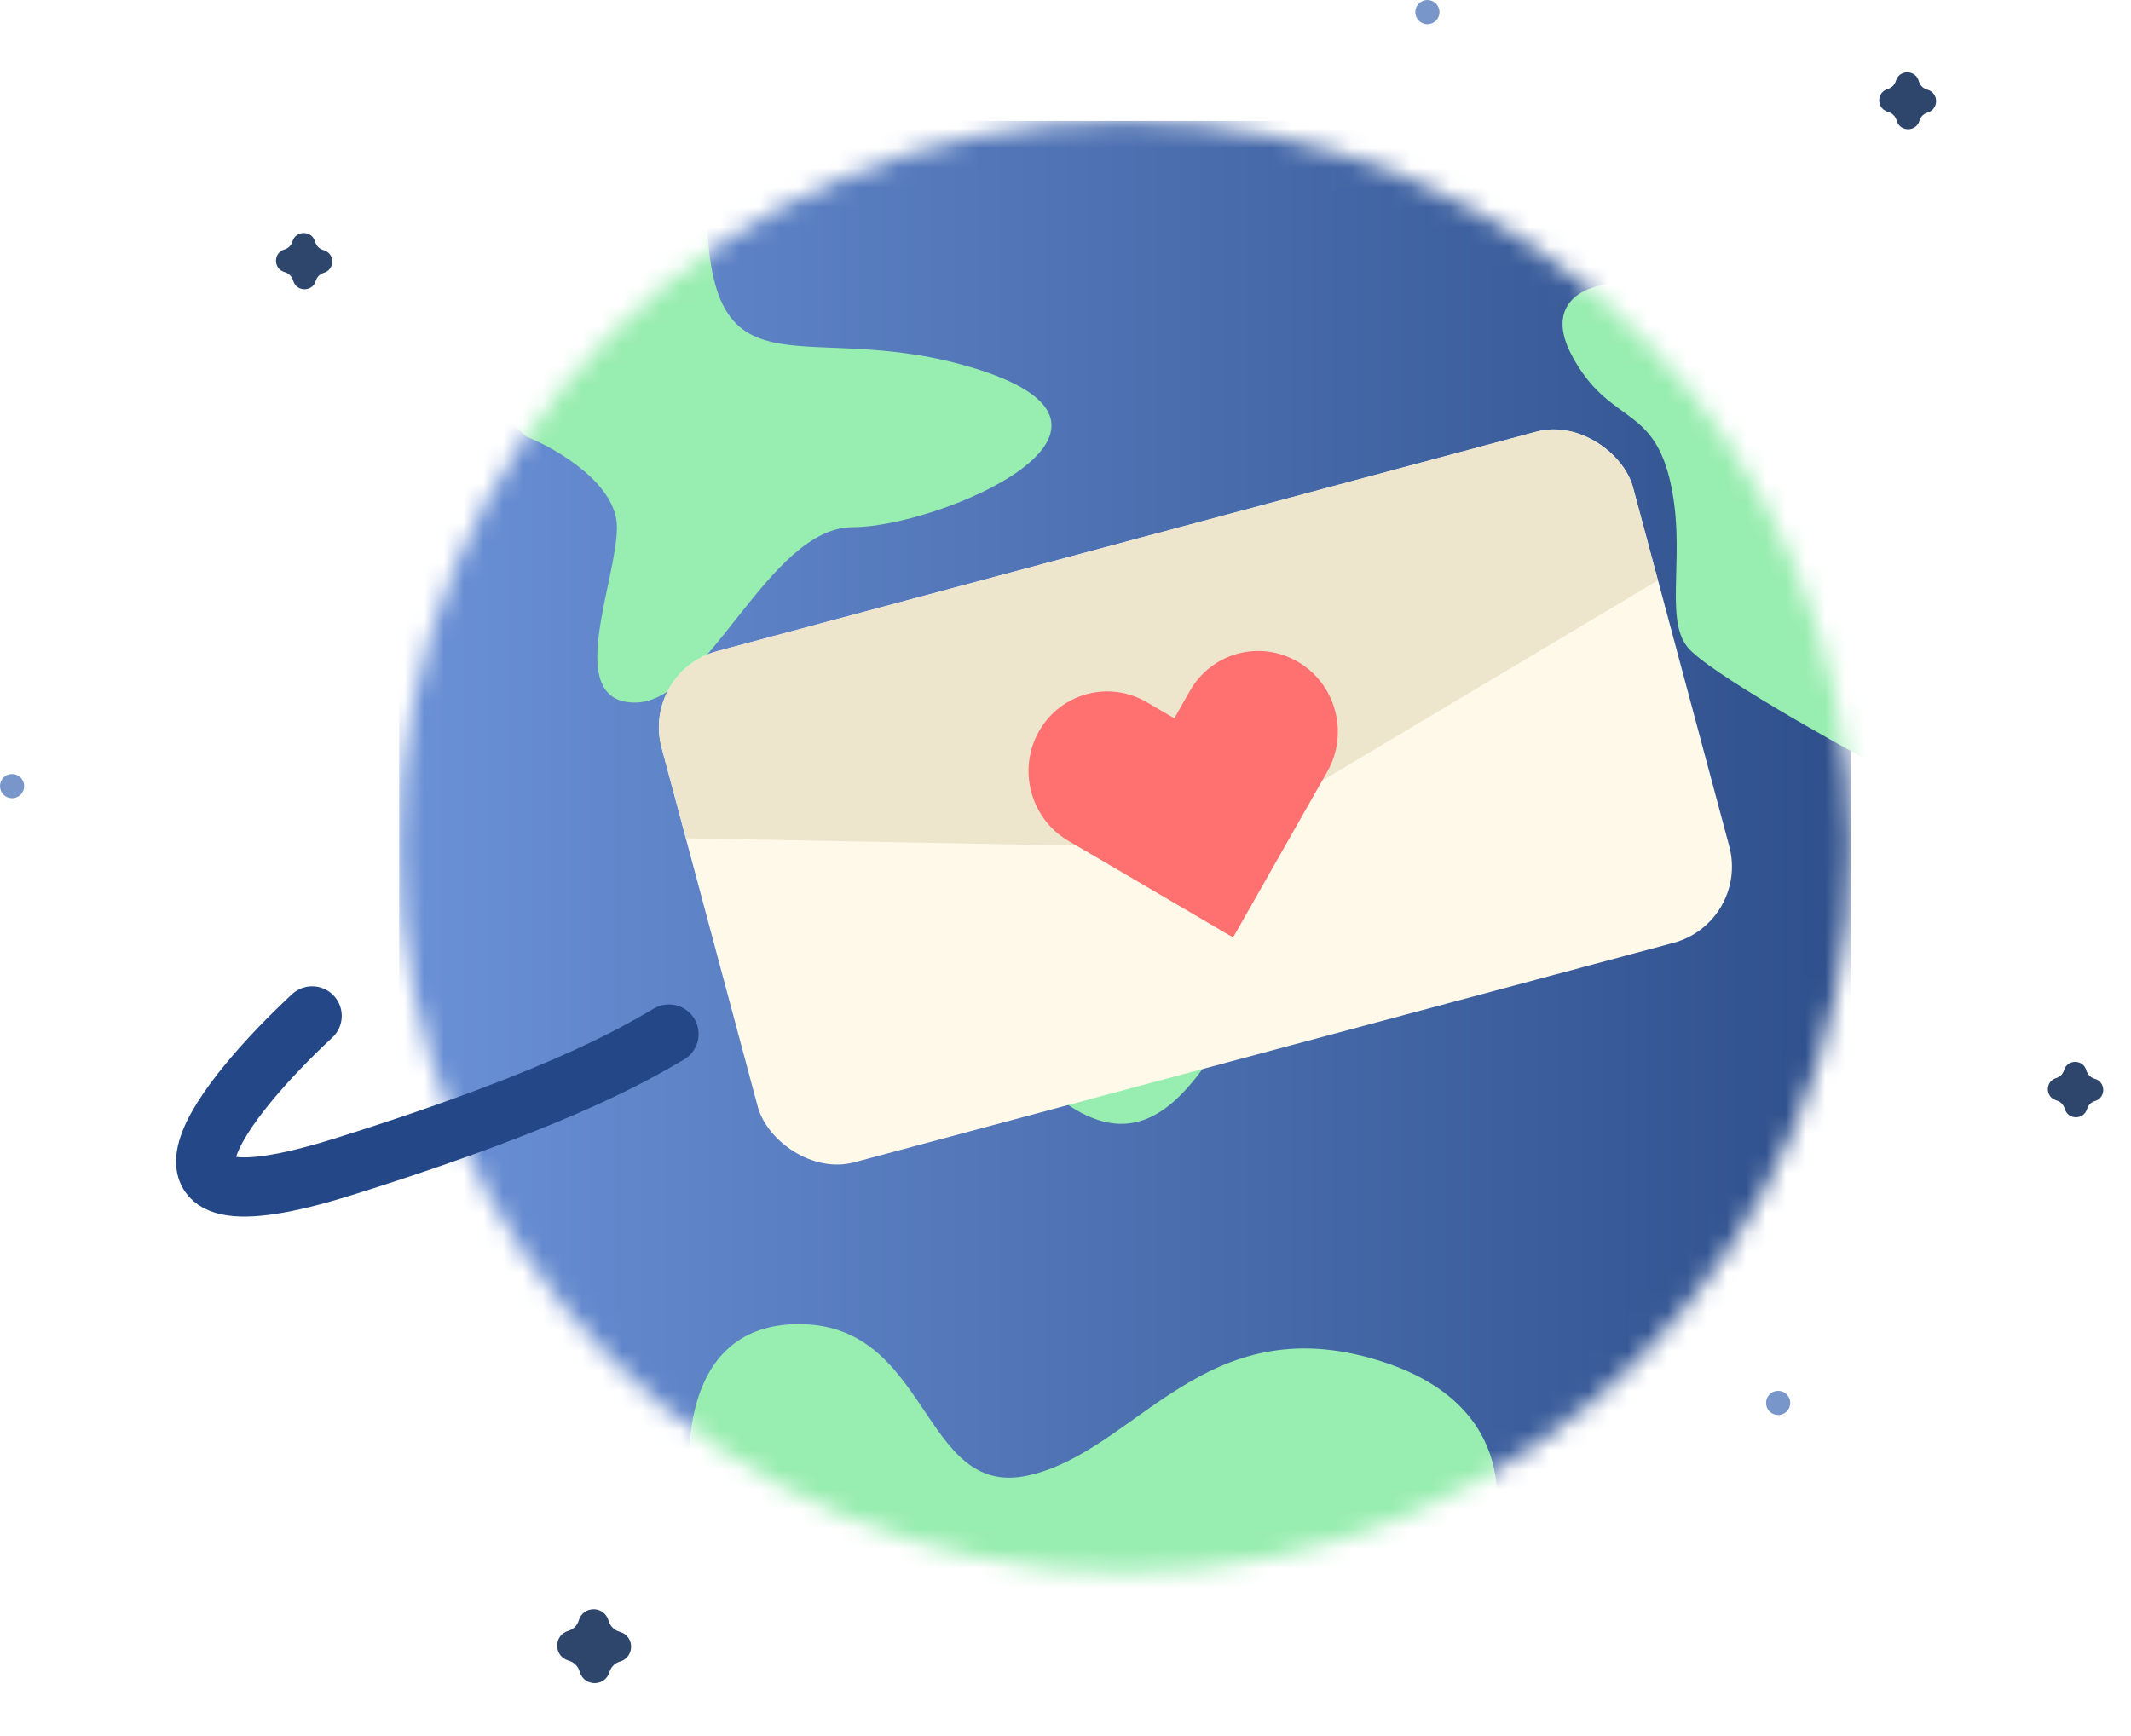 <svg width="108" height="88" viewBox="0 0 108 88" fill="none" xmlns="http://www.w3.org/2000/svg">
<mask id="mask0" mask-type="alpha" maskUnits="userSpaceOnUse" x="20" y="6" width="74" height="74">
<circle cx="57.014" cy="42.913" r="36.783" fill="#8AB9FF"/>
</mask>
<g mask="url(#mask0)">
<rect x="93.797" y="6.13" width="73.566" height="73.566" transform="rotate(90 93.797 6.13)" fill="url(#paint0_linear)"/>
<path d="M31.266 26.724C31.266 24.517 28.2 22.739 26.668 22.126L20.231 16.302C25.646 9.047 36.354 -2.764 35.864 8.025C35.25 21.513 40.155 15.689 49.657 18.754C59.159 21.819 47.511 26.724 43.22 26.724C38.929 26.724 35.864 35.613 32.185 35.613C28.507 35.613 31.266 29.482 31.266 26.724Z" fill="#98EDB0"/>
<path d="M51.496 34.637C46.592 35.618 45.57 42.198 45.672 45.366C45.366 45.877 46.285 48.431 52.416 54.561C60.079 62.225 62.225 49.35 66.209 46.898C70.194 44.446 77.551 49.964 80.003 45.366C82.455 40.768 78.777 30.652 72.647 29.426C66.516 28.2 67.129 36.477 63.757 38.009C60.386 39.542 57.627 33.411 51.496 34.637Z" fill="#98EDB0"/>
<path d="M40.155 67.129C34.515 67.374 34.535 73.975 35.25 77.244L54.561 81.536L75.099 79.39C76.325 76.836 76.999 71.175 69.888 68.968C60.998 66.209 57.627 73.566 52.109 74.792C46.592 76.018 47.205 66.823 40.155 67.129Z" fill="#98EDB0"/>
<path d="M79.696 18.085C78.225 15.388 80.309 14.509 81.535 14.407C81.842 14.1 84.171 14.774 91.038 19.924C97.904 25.074 97.168 34.944 95.942 39.235C92.877 37.6 86.501 34.024 85.52 32.798C84.294 31.266 85.52 27.894 84.601 24.215C83.681 20.537 81.535 21.457 79.696 18.085Z" fill="#98EDB0"/>
</g>
<g clip-path="url(#clip0)">
<rect x="32.492" y="34.037" width="50.976" height="26.829" rx="4" transform="rotate(-15 32.492 34.037)" fill="#FFF9E9"/>
<g filter="url(#filter0_d)">
<path d="M61.278 42.99L33.827 42.475L31.396 33.405L82.795 19.633L85.225 28.703L61.278 42.99Z" fill="#EEE5CD"/>
</g>
<path d="M67.661 36.023C67.93 37.028 67.823 38.136 67.273 39.104L66.473 40.513L62.656 47.234C62.603 47.326 62.547 47.416 62.489 47.5C62.395 47.455 62.303 47.407 62.21 47.353L55.541 43.44L54.145 42.624C53.184 42.058 52.537 41.155 52.267 40.148C51.998 39.144 52.107 38.038 52.657 37.068C53.758 35.129 56.21 34.472 58.132 35.601L59.515 36.412L60.307 35.018C61.408 33.079 63.86 32.422 65.783 33.55C66.746 34.115 67.392 35.019 67.661 36.023Z" fill="#FF7070"/>
</g>
<path d="M15.82 51.496C11.426 55.583 5.582 62.838 17.352 59.159C29.123 55.481 32.798 53.029 33.905 52.416" stroke="#244788" stroke-width="3" stroke-linecap="round" stroke-linejoin="round"/>
<path d="M14.821 12.24C14.986 11.677 15.78 11.666 15.961 12.225L15.978 12.277C16.038 12.465 16.186 12.612 16.373 12.672L16.426 12.69C16.984 12.87 16.973 13.664 16.41 13.83C16.215 13.887 16.062 14.039 16.005 14.234C15.84 14.798 15.046 14.809 14.865 14.25L14.848 14.197C14.787 14.01 14.64 13.863 14.453 13.802L14.4 13.785C13.841 13.604 13.852 12.81 14.416 12.645C14.611 12.588 14.764 12.435 14.821 12.24Z" fill="#2E456C"/>
<path d="M29.333 82.137C29.55 81.396 30.593 81.382 30.831 82.116L30.853 82.185C30.933 82.432 31.126 82.625 31.372 82.704L31.442 82.727C32.176 82.964 32.161 84.008 31.421 84.225C31.165 84.3 30.964 84.5 30.889 84.756C30.672 85.497 29.629 85.511 29.391 84.777L29.369 84.708C29.289 84.462 29.096 84.268 28.85 84.189L28.781 84.166C28.047 83.929 28.061 82.885 28.801 82.668C29.058 82.593 29.258 82.393 29.333 82.137Z" fill="#2E456C"/>
<path d="M104.607 54.249C104.769 53.694 105.551 53.683 105.729 54.233L105.746 54.285C105.806 54.47 105.95 54.615 106.135 54.674L106.187 54.691C106.737 54.869 106.726 55.651 106.171 55.814C105.979 55.87 105.829 56.02 105.773 56.212C105.61 56.767 104.828 56.778 104.651 56.228L104.634 56.176C104.574 55.991 104.429 55.846 104.245 55.787L104.193 55.77C103.643 55.592 103.654 54.81 104.208 54.647C104.4 54.591 104.55 54.441 104.607 54.249Z" fill="#2E456C"/>
<path d="M96.083 4.101C96.25 3.531 97.053 3.52 97.236 4.085L97.253 4.138C97.314 4.327 97.463 4.476 97.652 4.537L97.705 4.554C98.27 4.737 98.259 5.54 97.689 5.707C97.492 5.765 97.338 5.919 97.281 6.116C97.114 6.685 96.311 6.696 96.128 6.132L96.111 6.078C96.05 5.889 95.901 5.74 95.712 5.679L95.658 5.662C95.094 5.479 95.105 4.677 95.674 4.51C95.871 4.452 96.025 4.298 96.083 4.101Z" fill="#2E456C"/>
<circle cx="90.118" cy="71.114" r="0.613" fill="#7896C9"/>
<circle cx="0.613" cy="39.848" r="0.613" fill="#7896C9"/>
<circle cx="72.34" cy="0.613" r="0.613" fill="#7896C9"/>
<defs>
<filter id="filter0_d" x="27.396" y="15.633" width="63.797" height="38.185" filterUnits="userSpaceOnUse" color-interpolation-filters="sRGB">
<feFlood flood-opacity="0" result="BackgroundImageFix"/>
<feColorMatrix in="SourceAlpha" type="matrix" values="0 0 0 0 0 0 0 0 0 0 0 0 0 0 0 0 0 0 127 0"/>
<feOffset/>
<feGaussianBlur stdDeviation="2"/>
<feColorMatrix type="matrix" values="0 0 0 0 0 0 0 0 0 0 0 0 0 0 0 0 0 0 0.05 0"/>
<feBlend mode="normal" in2="BackgroundImageFix" result="effect1_dropShadow"/>
<feBlend mode="normal" in="SourceGraphic" in2="effect1_dropShadow" result="shape"/>
</filter>
<linearGradient id="paint0_linear" x1="131.36" y1="80.365" x2="131.36" y2="6.799" gradientUnits="userSpaceOnUse">
<stop stop-color="#6B91D7"/>
<stop offset="1" stop-color="#2F508C"/>
</linearGradient>
<clipPath id="clip0">
<rect x="32.492" y="34.037" width="50.976" height="26.829" rx="4" transform="rotate(-15 32.492 34.037)" fill="white"/>
</clipPath>
</defs>
</svg>
